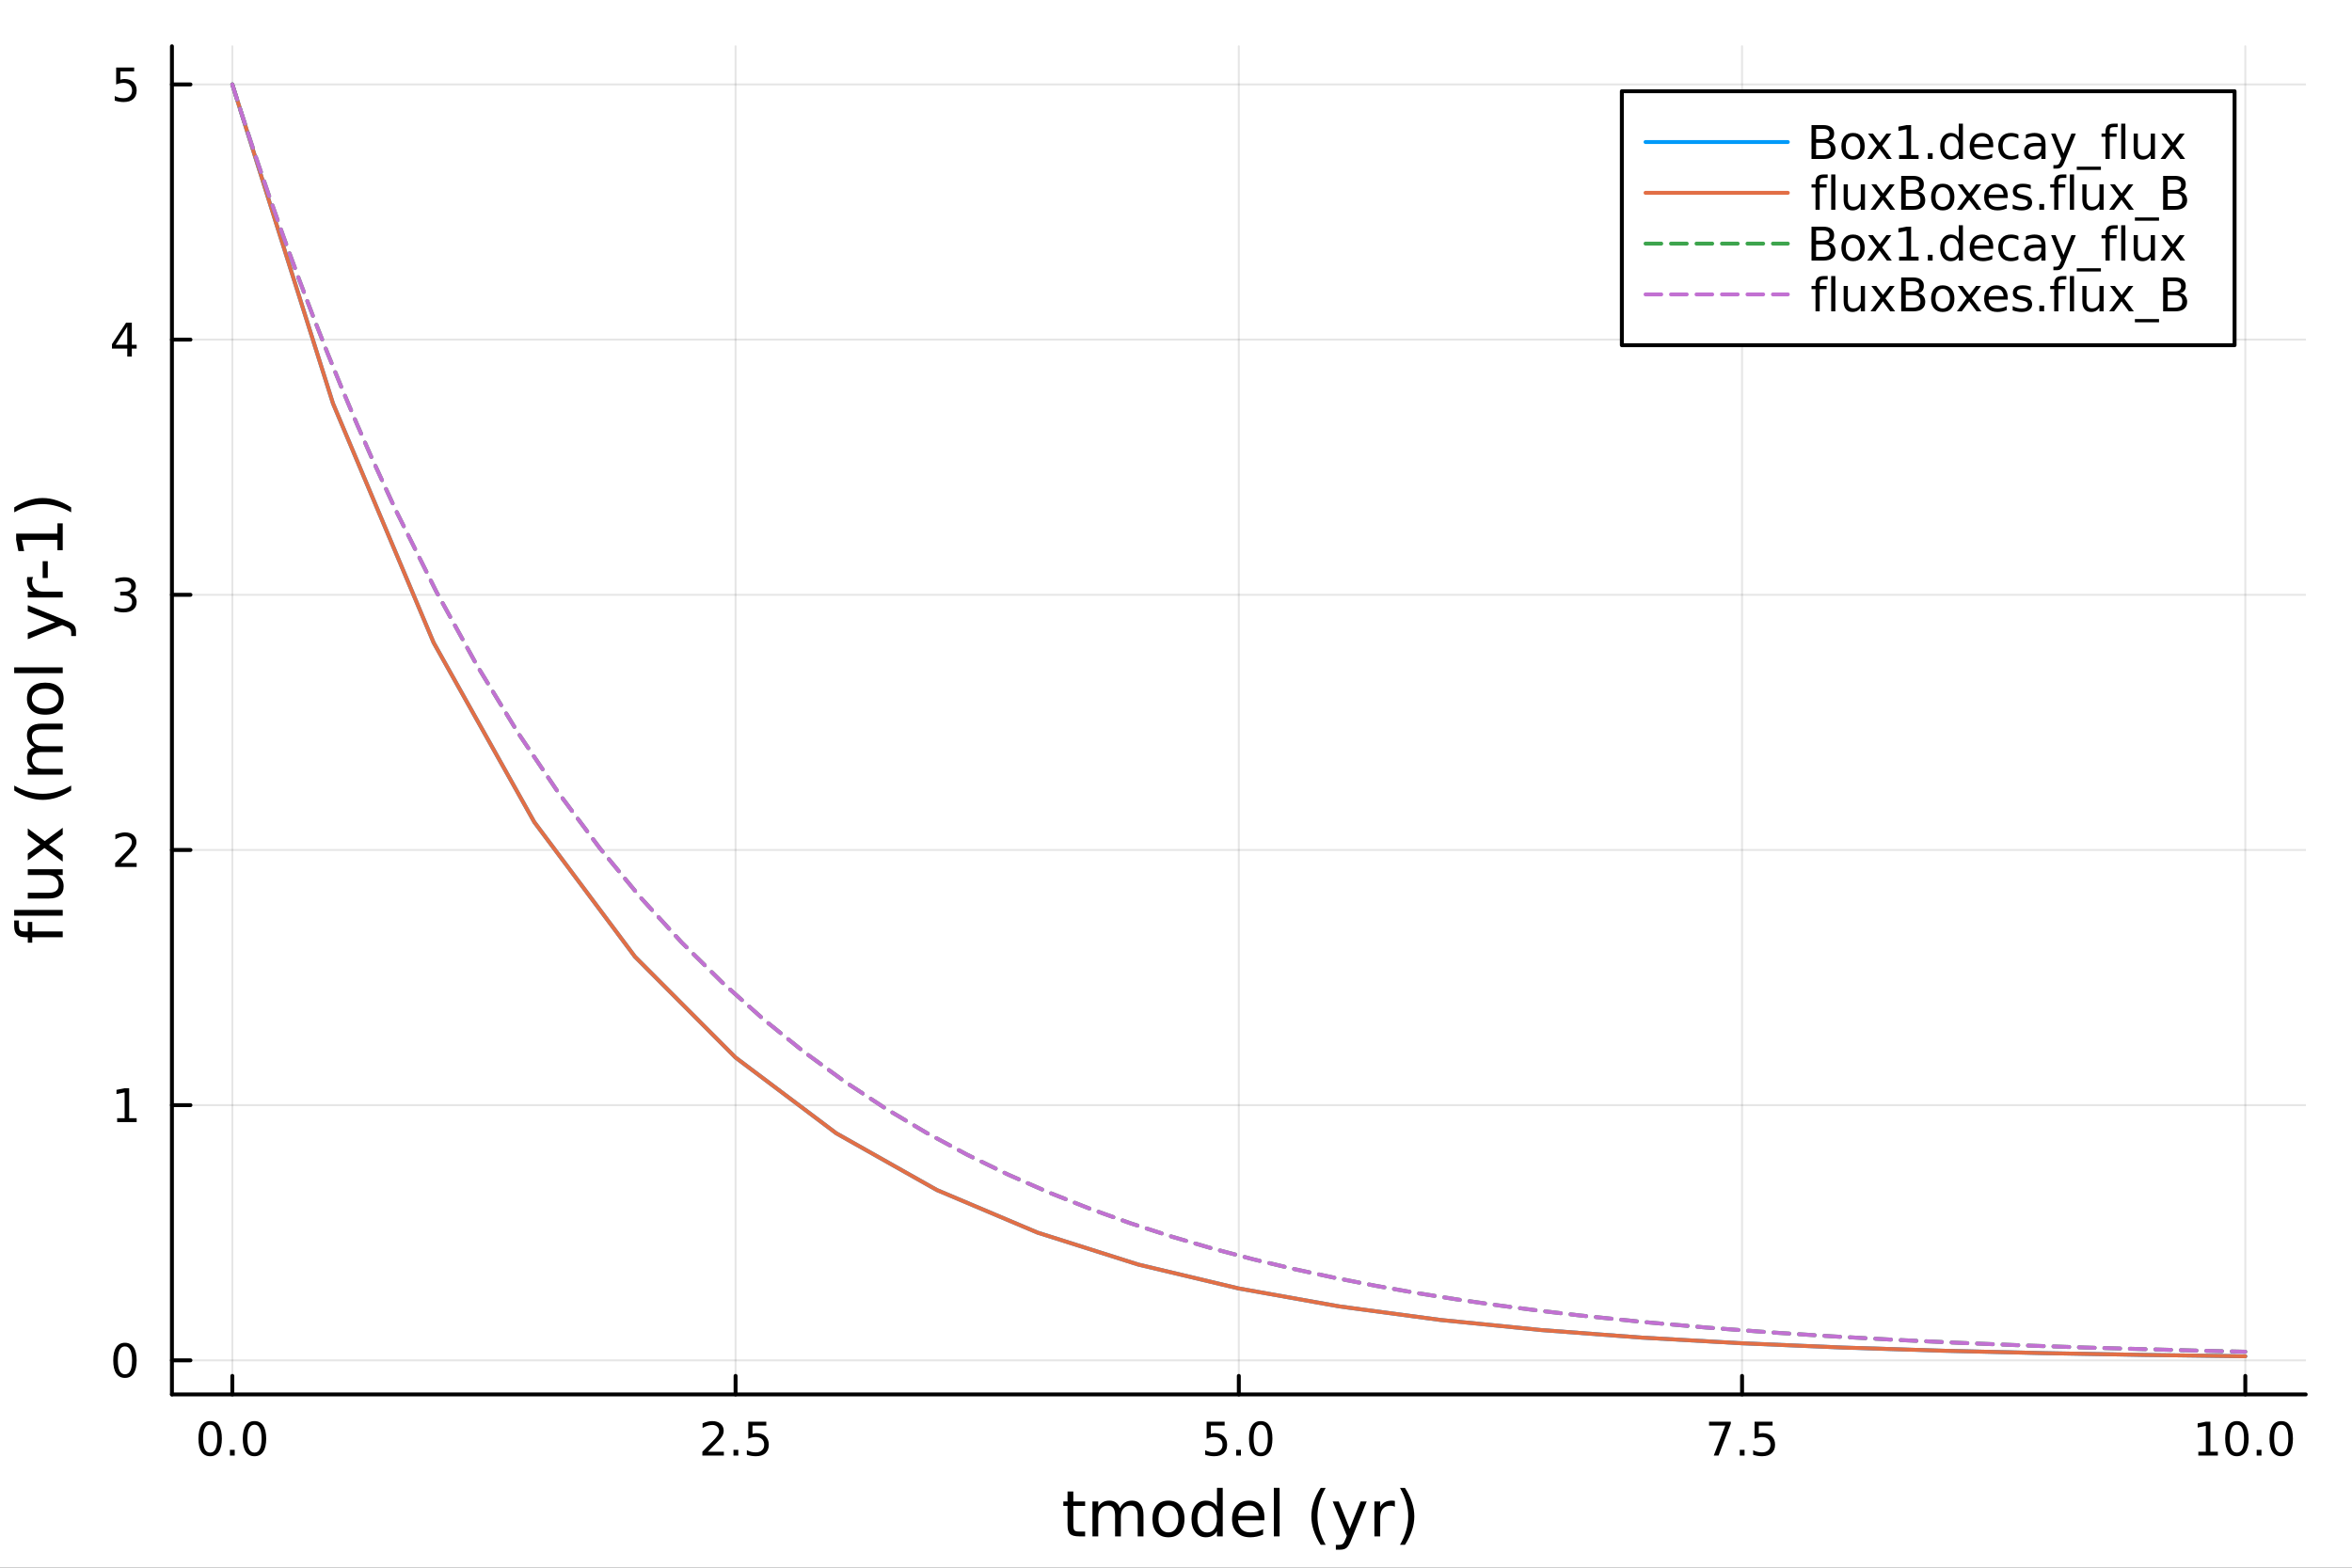 <?xml version="1.0" encoding="utf-8"?>
<svg xmlns="http://www.w3.org/2000/svg" xmlns:xlink="http://www.w3.org/1999/xlink" width="600" height="400" viewBox="0 0 2400 1600">
<rect x="0" y="0" width="2400" height="1600" fill="#333333" stroke="none"/>
<defs>
  <clipPath id="clip590">
    <rect x="0" y="0" width="2400" height="1600"/>
  </clipPath>
</defs>
<path clip-path="url(#clip590)" d="
M0 1600 L2400 1600 L2400 0 L0 0  Z
  " fill="#ffffff" fill-rule="evenodd" fill-opacity="1"/>
<defs>
  <clipPath id="clip591">
    <rect x="480" y="0" width="1681" height="1600"/>
  </clipPath>
</defs>
<path clip-path="url(#clip590)" d="
M175.445 1423.18 L2352.76 1423.18 L2352.76 47.244 L175.445 47.244  Z
  " fill="#ffffff" fill-rule="evenodd" fill-opacity="1"/>
<defs>
  <clipPath id="clip592">
    <rect x="175" y="47" width="2178" height="1377"/>
  </clipPath>
</defs>
<polyline clip-path="url(#clip592)" style="stroke:#000000; stroke-linecap:round; stroke-linejoin:round; stroke-width:2; stroke-opacity:0.1; fill:none" points="
  237.067,1423.18 237.067,47.244 
  "/>
<polyline clip-path="url(#clip592)" style="stroke:#000000; stroke-linecap:round; stroke-linejoin:round; stroke-width:2; stroke-opacity:0.1; fill:none" points="
  750.584,1423.18 750.584,47.244 
  "/>
<polyline clip-path="url(#clip592)" style="stroke:#000000; stroke-linecap:round; stroke-linejoin:round; stroke-width:2; stroke-opacity:0.1; fill:none" points="
  1264.1,1423.18 1264.1,47.244 
  "/>
<polyline clip-path="url(#clip592)" style="stroke:#000000; stroke-linecap:round; stroke-linejoin:round; stroke-width:2; stroke-opacity:0.1; fill:none" points="
  1777.62,1423.18 1777.62,47.244 
  "/>
<polyline clip-path="url(#clip592)" style="stroke:#000000; stroke-linecap:round; stroke-linejoin:round; stroke-width:2; stroke-opacity:0.1; fill:none" points="
  2291.13,1423.18 2291.13,47.244 
  "/>
<polyline clip-path="url(#clip590)" style="stroke:#000000; stroke-linecap:round; stroke-linejoin:round; stroke-width:4; stroke-opacity:1; fill:none" points="
  175.445,1423.18 2352.76,1423.18 
  "/>
<polyline clip-path="url(#clip590)" style="stroke:#000000; stroke-linecap:round; stroke-linejoin:round; stroke-width:4; stroke-opacity:1; fill:none" points="
  237.067,1423.18 237.067,1404.28 
  "/>
<polyline clip-path="url(#clip590)" style="stroke:#000000; stroke-linecap:round; stroke-linejoin:round; stroke-width:4; stroke-opacity:1; fill:none" points="
  750.584,1423.18 750.584,1404.28 
  "/>
<polyline clip-path="url(#clip590)" style="stroke:#000000; stroke-linecap:round; stroke-linejoin:round; stroke-width:4; stroke-opacity:1; fill:none" points="
  1264.1,1423.18 1264.1,1404.28 
  "/>
<polyline clip-path="url(#clip590)" style="stroke:#000000; stroke-linecap:round; stroke-linejoin:round; stroke-width:4; stroke-opacity:1; fill:none" points="
  1777.62,1423.18 1777.62,1404.28 
  "/>
<polyline clip-path="url(#clip590)" style="stroke:#000000; stroke-linecap:round; stroke-linejoin:round; stroke-width:4; stroke-opacity:1; fill:none" points="
  2291.13,1423.18 2291.13,1404.28 
  "/>
<path clip-path="url(#clip590)" d="M214.452 1454.1 Q210.84 1454.1 209.012 1457.66 Q207.206 1461.2 207.206 1468.33 Q207.206 1475.44 209.012 1479.01 Q210.84 1482.55 214.452 1482.55 Q218.086 1482.55 219.891 1479.01 Q221.72 1475.44 221.72 1468.33 Q221.72 1461.2 219.891 1457.66 Q218.086 1454.1 214.452 1454.1 M214.452 1450.39 Q220.262 1450.39 223.317 1455 Q226.396 1459.58 226.396 1468.33 Q226.396 1477.06 223.317 1481.67 Q220.262 1486.25 214.452 1486.25 Q208.641 1486.25 205.563 1481.67 Q202.507 1477.06 202.507 1468.33 Q202.507 1459.58 205.563 1455 Q208.641 1450.39 214.452 1450.39 Z" fill="#000000" fill-rule="evenodd" fill-opacity="1" /><path clip-path="url(#clip590)" d="M234.614 1479.7 L239.498 1479.7 L239.498 1485.58 L234.614 1485.58 L234.614 1479.7 Z" fill="#000000" fill-rule="evenodd" fill-opacity="1" /><path clip-path="url(#clip590)" d="M259.683 1454.1 Q256.072 1454.1 254.243 1457.66 Q252.437 1461.2 252.437 1468.33 Q252.437 1475.44 254.243 1479.01 Q256.072 1482.55 259.683 1482.55 Q263.317 1482.55 265.123 1479.01 Q266.951 1475.44 266.951 1468.33 Q266.951 1461.2 265.123 1457.66 Q263.317 1454.1 259.683 1454.1 M259.683 1450.39 Q265.493 1450.39 268.549 1455 Q271.627 1459.58 271.627 1468.33 Q271.627 1477.06 268.549 1481.67 Q265.493 1486.25 259.683 1486.25 Q253.873 1486.25 250.794 1481.67 Q247.738 1477.06 247.738 1468.33 Q247.738 1459.58 250.794 1455 Q253.873 1450.39 259.683 1450.39 Z" fill="#000000" fill-rule="evenodd" fill-opacity="1" /><path clip-path="url(#clip590)" d="M722.32 1481.64 L738.64 1481.64 L738.64 1485.58 L716.695 1485.58 L716.695 1481.64 Q719.357 1478.89 723.941 1474.26 Q728.547 1469.61 729.728 1468.27 Q731.973 1465.74 732.852 1464.01 Q733.755 1462.25 733.755 1460.56 Q733.755 1457.8 731.811 1456.07 Q729.89 1454.33 726.788 1454.33 Q724.589 1454.33 722.135 1455.09 Q719.704 1455.86 716.927 1457.41 L716.927 1452.69 Q719.751 1451.55 722.204 1450.97 Q724.658 1450.39 726.695 1450.39 Q732.065 1450.39 735.26 1453.08 Q738.454 1455.77 738.454 1460.26 Q738.454 1462.39 737.644 1464.31 Q736.857 1466.2 734.751 1468.8 Q734.172 1469.47 731.07 1472.69 Q727.968 1475.88 722.32 1481.64 Z" fill="#000000" fill-rule="evenodd" fill-opacity="1" /><path clip-path="url(#clip590)" d="M748.454 1479.7 L753.338 1479.7 L753.338 1485.58 L748.454 1485.58 L748.454 1479.7 Z" fill="#000000" fill-rule="evenodd" fill-opacity="1" /><path clip-path="url(#clip590)" d="M763.57 1451.02 L781.926 1451.02 L781.926 1454.96 L767.852 1454.96 L767.852 1463.43 Q768.871 1463.08 769.889 1462.92 Q770.908 1462.73 771.926 1462.73 Q777.713 1462.73 781.093 1465.9 Q784.473 1469.08 784.473 1474.49 Q784.473 1480.07 781 1483.17 Q777.528 1486.25 771.209 1486.25 Q769.033 1486.25 766.764 1485.88 Q764.519 1485.51 762.112 1484.77 L762.112 1480.07 Q764.195 1481.2 766.417 1481.76 Q768.639 1482.32 771.116 1482.32 Q775.121 1482.32 777.459 1480.21 Q779.797 1478.1 779.797 1474.49 Q779.797 1470.88 777.459 1468.77 Q775.121 1466.67 771.116 1466.67 Q769.241 1466.67 767.366 1467.08 Q765.514 1467.5 763.57 1468.38 L763.57 1451.02 Z" fill="#000000" fill-rule="evenodd" fill-opacity="1" /><path clip-path="url(#clip590)" d="M1231.27 1451.02 L1249.62 1451.02 L1249.62 1454.96 L1235.55 1454.96 L1235.55 1463.43 Q1236.57 1463.08 1237.58 1462.92 Q1238.6 1462.73 1239.62 1462.73 Q1245.41 1462.73 1248.79 1465.9 Q1252.17 1469.08 1252.17 1474.49 Q1252.17 1480.07 1248.7 1483.17 Q1245.22 1486.25 1238.9 1486.25 Q1236.73 1486.25 1234.46 1485.88 Q1232.21 1485.51 1229.81 1484.77 L1229.81 1480.07 Q1231.89 1481.2 1234.11 1481.76 Q1236.33 1482.32 1238.81 1482.32 Q1242.82 1482.32 1245.15 1480.21 Q1247.49 1478.1 1247.49 1474.49 Q1247.49 1470.88 1245.15 1468.77 Q1242.82 1466.67 1238.81 1466.67 Q1236.94 1466.67 1235.06 1467.08 Q1233.21 1467.5 1231.27 1468.38 L1231.27 1451.02 Z" fill="#000000" fill-rule="evenodd" fill-opacity="1" /><path clip-path="url(#clip590)" d="M1261.38 1479.7 L1266.26 1479.7 L1266.26 1485.58 L1261.38 1485.58 L1261.38 1479.7 Z" fill="#000000" fill-rule="evenodd" fill-opacity="1" /><path clip-path="url(#clip590)" d="M1286.45 1454.1 Q1282.84 1454.1 1281.01 1457.66 Q1279.2 1461.2 1279.2 1468.33 Q1279.2 1475.44 1281.01 1479.01 Q1282.84 1482.55 1286.45 1482.55 Q1290.08 1482.55 1291.89 1479.01 Q1293.72 1475.44 1293.72 1468.33 Q1293.72 1461.2 1291.89 1457.66 Q1290.08 1454.1 1286.45 1454.1 M1286.45 1450.39 Q1292.26 1450.39 1295.32 1455 Q1298.39 1459.58 1298.39 1468.33 Q1298.39 1477.06 1295.32 1481.67 Q1292.26 1486.25 1286.45 1486.25 Q1280.64 1486.25 1277.56 1481.67 Q1274.51 1477.06 1274.51 1468.33 Q1274.51 1459.58 1277.56 1455 Q1280.64 1450.39 1286.45 1450.39 Z" fill="#000000" fill-rule="evenodd" fill-opacity="1" /><path clip-path="url(#clip590)" d="M1743.94 1451.02 L1766.16 1451.02 L1766.16 1453.01 L1753.61 1485.58 L1748.73 1485.58 L1760.53 1454.96 L1743.94 1454.96 L1743.94 1451.02 Z" fill="#000000" fill-rule="evenodd" fill-opacity="1" /><path clip-path="url(#clip590)" d="M1775.28 1479.7 L1780.16 1479.7 L1780.16 1485.58 L1775.28 1485.58 L1775.28 1479.7 Z" fill="#000000" fill-rule="evenodd" fill-opacity="1" /><path clip-path="url(#clip590)" d="M1790.39 1451.02 L1808.75 1451.02 L1808.75 1454.96 L1794.68 1454.96 L1794.68 1463.43 Q1795.7 1463.08 1796.71 1462.92 Q1797.73 1462.73 1798.75 1462.73 Q1804.54 1462.73 1807.92 1465.9 Q1811.3 1469.08 1811.3 1474.49 Q1811.3 1480.07 1807.83 1483.17 Q1804.35 1486.25 1798.03 1486.25 Q1795.86 1486.25 1793.59 1485.88 Q1791.34 1485.51 1788.94 1484.77 L1788.94 1480.07 Q1791.02 1481.2 1793.24 1481.76 Q1795.46 1482.32 1797.94 1482.32 Q1801.95 1482.32 1804.28 1480.21 Q1806.62 1478.1 1806.62 1474.49 Q1806.62 1470.88 1804.28 1468.77 Q1801.95 1466.67 1797.94 1466.67 Q1796.07 1466.67 1794.19 1467.08 Q1792.34 1467.5 1790.39 1468.38 L1790.39 1451.02 Z" fill="#000000" fill-rule="evenodd" fill-opacity="1" /><path clip-path="url(#clip590)" d="M2243.21 1481.64 L2250.84 1481.64 L2250.84 1455.28 L2242.53 1456.95 L2242.53 1452.69 L2250.8 1451.02 L2255.47 1451.02 L2255.47 1481.64 L2263.11 1481.64 L2263.11 1485.58 L2243.21 1485.58 L2243.21 1481.64 Z" fill="#000000" fill-rule="evenodd" fill-opacity="1" /><path clip-path="url(#clip590)" d="M2282.56 1454.1 Q2278.95 1454.1 2277.12 1457.66 Q2275.31 1461.2 2275.31 1468.33 Q2275.31 1475.44 2277.12 1479.01 Q2278.95 1482.55 2282.56 1482.55 Q2286.19 1482.55 2288 1479.01 Q2289.83 1475.44 2289.83 1468.33 Q2289.83 1461.2 2288 1457.66 Q2286.19 1454.1 2282.56 1454.1 M2282.56 1450.39 Q2288.37 1450.39 2291.42 1455 Q2294.5 1459.58 2294.5 1468.33 Q2294.5 1477.06 2291.42 1481.67 Q2288.37 1486.25 2282.56 1486.25 Q2276.75 1486.25 2273.67 1481.67 Q2270.61 1477.06 2270.61 1468.33 Q2270.61 1459.58 2273.67 1455 Q2276.75 1450.39 2282.56 1450.39 Z" fill="#000000" fill-rule="evenodd" fill-opacity="1" /><path clip-path="url(#clip590)" d="M2302.72 1479.7 L2307.6 1479.7 L2307.6 1485.58 L2302.72 1485.58 L2302.72 1479.7 Z" fill="#000000" fill-rule="evenodd" fill-opacity="1" /><path clip-path="url(#clip590)" d="M2327.79 1454.1 Q2324.18 1454.1 2322.35 1457.66 Q2320.54 1461.2 2320.54 1468.33 Q2320.54 1475.44 2322.35 1479.01 Q2324.18 1482.55 2327.79 1482.55 Q2331.42 1482.55 2333.23 1479.01 Q2335.06 1475.44 2335.06 1468.33 Q2335.06 1461.2 2333.23 1457.66 Q2331.42 1454.1 2327.79 1454.1 M2327.79 1450.39 Q2333.6 1450.39 2336.65 1455 Q2339.73 1459.58 2339.73 1468.33 Q2339.73 1477.06 2336.65 1481.67 Q2333.6 1486.25 2327.79 1486.25 Q2321.98 1486.25 2318.9 1481.67 Q2315.84 1477.06 2315.84 1468.33 Q2315.84 1459.58 2318.9 1455 Q2321.98 1450.39 2327.79 1450.39 Z" fill="#000000" fill-rule="evenodd" fill-opacity="1" /><path clip-path="url(#clip590)" d="M1095.22 1522.27 L1095.22 1532.4 L1107.28 1532.4 L1107.28 1536.95 L1095.22 1536.95 L1095.22 1556.3 Q1095.22 1560.66 1096.4 1561.9 Q1097.61 1563.14 1101.27 1563.14 L1107.28 1563.14 L1107.28 1568.04 L1101.27 1568.04 Q1094.49 1568.04 1091.91 1565.53 Q1089.33 1562.98 1089.33 1556.3 L1089.33 1536.95 L1085.03 1536.95 L1085.03 1532.4 L1089.33 1532.4 L1089.33 1522.27 L1095.22 1522.27 Z" fill="#000000" fill-rule="evenodd" fill-opacity="1" /><path clip-path="url(#clip590)" d="M1142.74 1539.24 Q1144.93 1535.29 1147.99 1533.41 Q1151.05 1531.54 1155.18 1531.54 Q1160.75 1531.54 1163.78 1535.45 Q1166.8 1539.33 1166.8 1546.53 L1166.8 1568.04 L1160.91 1568.04 L1160.91 1546.72 Q1160.91 1541.59 1159.1 1539.11 Q1157.28 1536.63 1153.56 1536.63 Q1149.01 1536.63 1146.37 1539.65 Q1143.73 1542.68 1143.73 1547.9 L1143.73 1568.04 L1137.84 1568.04 L1137.84 1546.72 Q1137.84 1541.56 1136.02 1539.11 Q1134.21 1536.63 1130.42 1536.63 Q1125.93 1536.63 1123.29 1539.68 Q1120.65 1542.71 1120.65 1547.9 L1120.65 1568.04 L1114.76 1568.04 L1114.76 1532.4 L1120.65 1532.4 L1120.65 1537.93 Q1122.65 1534.66 1125.46 1533.1 Q1128.26 1531.54 1132.11 1531.54 Q1135.99 1531.54 1138.7 1533.51 Q1141.43 1535.48 1142.74 1539.24 Z" fill="#000000" fill-rule="evenodd" fill-opacity="1" /><path clip-path="url(#clip590)" d="M1192.3 1536.5 Q1187.58 1536.5 1184.85 1540.19 Q1182.11 1543.85 1182.11 1550.25 Q1182.11 1556.65 1184.82 1560.34 Q1187.55 1564 1192.3 1564 Q1196.97 1564 1199.71 1560.31 Q1202.45 1556.62 1202.45 1550.25 Q1202.45 1543.92 1199.71 1540.23 Q1196.97 1536.5 1192.3 1536.5 M1192.3 1531.54 Q1199.93 1531.54 1204.29 1536.5 Q1208.66 1541.47 1208.66 1550.25 Q1208.66 1559 1204.29 1564 Q1199.93 1568.97 1192.3 1568.97 Q1184.62 1568.97 1180.26 1564 Q1175.94 1559 1175.94 1550.25 Q1175.94 1541.47 1180.26 1536.5 Q1184.62 1531.54 1192.3 1531.54 Z" fill="#000000" fill-rule="evenodd" fill-opacity="1" /><path clip-path="url(#clip590)" d="M1241.82 1537.81 L1241.82 1518.52 L1247.68 1518.52 L1247.68 1568.04 L1241.82 1568.04 L1241.82 1562.7 Q1239.97 1565.88 1237.14 1567.44 Q1234.34 1568.97 1230.39 1568.97 Q1223.93 1568.97 1219.86 1563.81 Q1215.82 1558.65 1215.82 1550.25 Q1215.82 1541.85 1219.86 1536.69 Q1223.93 1531.54 1230.39 1531.54 Q1234.34 1531.54 1237.14 1533.1 Q1239.97 1534.62 1241.82 1537.81 M1221.86 1550.25 Q1221.86 1556.71 1224.51 1560.4 Q1227.18 1564.07 1231.83 1564.07 Q1236.47 1564.07 1239.15 1560.4 Q1241.82 1556.71 1241.82 1550.25 Q1241.82 1543.79 1239.15 1540.13 Q1236.47 1536.44 1231.83 1536.44 Q1227.18 1536.44 1224.51 1540.13 Q1221.86 1543.79 1221.86 1550.25 Z" fill="#000000" fill-rule="evenodd" fill-opacity="1" /><path clip-path="url(#clip590)" d="M1290.23 1548.76 L1290.23 1551.62 L1263.3 1551.62 Q1263.69 1557.67 1266.93 1560.85 Q1270.21 1564 1276.04 1564 Q1279.41 1564 1282.56 1563.17 Q1285.74 1562.35 1288.86 1560.69 L1288.86 1566.23 Q1285.71 1567.57 1282.4 1568.27 Q1279.09 1568.97 1275.69 1568.97 Q1267.16 1568.97 1262.16 1564 Q1257.19 1559.04 1257.19 1550.57 Q1257.19 1541.82 1261.9 1536.69 Q1266.65 1531.54 1274.67 1531.54 Q1281.86 1531.54 1286.03 1536.18 Q1290.23 1540.8 1290.23 1548.76 M1284.38 1547.04 Q1284.31 1542.23 1281.67 1539.37 Q1279.06 1536.5 1274.73 1536.5 Q1269.83 1536.5 1266.87 1539.27 Q1263.94 1542.04 1263.5 1547.07 L1284.38 1547.04 Z" fill="#000000" fill-rule="evenodd" fill-opacity="1" /><path clip-path="url(#clip590)" d="M1299.84 1518.52 L1305.7 1518.52 L1305.7 1568.04 L1299.84 1568.04 L1299.84 1518.52 Z" fill="#000000" fill-rule="evenodd" fill-opacity="1" /><path clip-path="url(#clip590)" d="M1352.74 1518.58 Q1348.48 1525.9 1346.41 1533.06 Q1344.34 1540.23 1344.34 1547.58 Q1344.34 1554.93 1346.41 1562.16 Q1348.51 1569.35 1352.74 1576.64 L1347.65 1576.64 Q1342.88 1569.16 1340.49 1561.93 Q1338.13 1554.71 1338.13 1547.58 Q1338.13 1540.48 1340.49 1533.29 Q1342.84 1526.09 1347.65 1518.58 L1352.74 1518.58 Z" fill="#000000" fill-rule="evenodd" fill-opacity="1" /><path clip-path="url(#clip590)" d="M1378.94 1571.35 Q1376.46 1577.72 1374.1 1579.66 Q1371.74 1581.6 1367.8 1581.6 L1363.12 1581.6 L1363.12 1576.7 L1366.56 1576.7 Q1368.98 1576.7 1370.31 1575.56 Q1371.65 1574.41 1373.27 1570.14 L1374.32 1567.47 L1359.9 1532.4 L1366.11 1532.4 L1377.25 1560.28 L1388.39 1532.4 L1394.6 1532.4 L1378.94 1571.35 Z" fill="#000000" fill-rule="evenodd" fill-opacity="1" /><path clip-path="url(#clip590)" d="M1423.34 1537.87 Q1422.35 1537.3 1421.17 1537.04 Q1420.03 1536.76 1418.63 1536.76 Q1413.66 1536.76 1410.99 1540 Q1408.35 1543.22 1408.35 1549.27 L1408.35 1568.04 L1402.46 1568.04 L1402.46 1532.4 L1408.35 1532.4 L1408.35 1537.93 Q1410.19 1534.69 1413.15 1533.13 Q1416.11 1531.54 1420.35 1531.54 Q1420.95 1531.54 1421.68 1531.63 Q1422.42 1531.7 1423.31 1531.85 L1423.34 1537.87 Z" fill="#000000" fill-rule="evenodd" fill-opacity="1" /><path clip-path="url(#clip590)" d="M1428.56 1518.58 L1433.65 1518.58 Q1438.43 1526.09 1440.78 1533.29 Q1443.17 1540.48 1443.17 1547.58 Q1443.17 1554.71 1440.78 1561.93 Q1438.43 1569.16 1433.65 1576.64 L1428.56 1576.64 Q1432.79 1569.35 1434.86 1562.16 Q1436.96 1554.93 1436.96 1547.58 Q1436.96 1540.23 1434.86 1533.06 Q1432.79 1525.9 1428.56 1518.58 Z" fill="#000000" fill-rule="evenodd" fill-opacity="1" /><polyline clip-path="url(#clip592)" style="stroke:#000000; stroke-linecap:round; stroke-linejoin:round; stroke-width:2; stroke-opacity:0.1; fill:none" points="
  175.445,1388.37 2352.76,1388.37 
  "/>
<polyline clip-path="url(#clip592)" style="stroke:#000000; stroke-linecap:round; stroke-linejoin:round; stroke-width:2; stroke-opacity:0.1; fill:none" points="
  175.445,1127.93 2352.76,1127.93 
  "/>
<polyline clip-path="url(#clip592)" style="stroke:#000000; stroke-linecap:round; stroke-linejoin:round; stroke-width:2; stroke-opacity:0.1; fill:none" points="
  175.445,867.495 2352.76,867.495 
  "/>
<polyline clip-path="url(#clip592)" style="stroke:#000000; stroke-linecap:round; stroke-linejoin:round; stroke-width:2; stroke-opacity:0.1; fill:none" points="
  175.445,607.059 2352.76,607.059 
  "/>
<polyline clip-path="url(#clip592)" style="stroke:#000000; stroke-linecap:round; stroke-linejoin:round; stroke-width:2; stroke-opacity:0.1; fill:none" points="
  175.445,346.622 2352.76,346.622 
  "/>
<polyline clip-path="url(#clip592)" style="stroke:#000000; stroke-linecap:round; stroke-linejoin:round; stroke-width:2; stroke-opacity:0.1; fill:none" points="
  175.445,86.186 2352.76,86.186 
  "/>
<polyline clip-path="url(#clip590)" style="stroke:#000000; stroke-linecap:round; stroke-linejoin:round; stroke-width:4; stroke-opacity:1; fill:none" points="
  175.445,1423.18 175.445,47.244 
  "/>
<polyline clip-path="url(#clip590)" style="stroke:#000000; stroke-linecap:round; stroke-linejoin:round; stroke-width:4; stroke-opacity:1; fill:none" points="
  175.445,1388.37 194.343,1388.37 
  "/>
<polyline clip-path="url(#clip590)" style="stroke:#000000; stroke-linecap:round; stroke-linejoin:round; stroke-width:4; stroke-opacity:1; fill:none" points="
  175.445,1127.93 194.343,1127.93 
  "/>
<polyline clip-path="url(#clip590)" style="stroke:#000000; stroke-linecap:round; stroke-linejoin:round; stroke-width:4; stroke-opacity:1; fill:none" points="
  175.445,867.495 194.343,867.495 
  "/>
<polyline clip-path="url(#clip590)" style="stroke:#000000; stroke-linecap:round; stroke-linejoin:round; stroke-width:4; stroke-opacity:1; fill:none" points="
  175.445,607.059 194.343,607.059 
  "/>
<polyline clip-path="url(#clip590)" style="stroke:#000000; stroke-linecap:round; stroke-linejoin:round; stroke-width:4; stroke-opacity:1; fill:none" points="
  175.445,346.622 194.343,346.622 
  "/>
<polyline clip-path="url(#clip590)" style="stroke:#000000; stroke-linecap:round; stroke-linejoin:round; stroke-width:4; stroke-opacity:1; fill:none" points="
  175.445,86.186 194.343,86.186 
  "/>
<path clip-path="url(#clip590)" d="M127.501 1374.17 Q123.89 1374.17 122.061 1377.73 Q120.255 1381.27 120.255 1388.4 Q120.255 1395.51 122.061 1399.07 Q123.89 1402.62 127.501 1402.62 Q131.135 1402.62 132.941 1399.07 Q134.769 1395.51 134.769 1388.4 Q134.769 1381.27 132.941 1377.73 Q131.135 1374.17 127.501 1374.17 M127.501 1370.46 Q133.311 1370.46 136.367 1375.07 Q139.445 1379.65 139.445 1388.4 Q139.445 1397.13 136.367 1401.74 Q133.311 1406.32 127.501 1406.32 Q121.691 1406.32 118.612 1401.74 Q115.556 1397.13 115.556 1388.4 Q115.556 1379.65 118.612 1375.07 Q121.691 1370.46 127.501 1370.46 Z" fill="#000000" fill-rule="evenodd" fill-opacity="1" /><path clip-path="url(#clip590)" d="M119.538 1141.28 L127.177 1141.28 L127.177 1114.91 L118.867 1116.58 L118.867 1112.32 L127.13 1110.65 L131.806 1110.65 L131.806 1141.28 L139.445 1141.28 L139.445 1145.21 L119.538 1145.21 L119.538 1141.28 Z" fill="#000000" fill-rule="evenodd" fill-opacity="1" /><path clip-path="url(#clip590)" d="M123.126 880.84 L139.445 880.84 L139.445 884.775 L117.501 884.775 L117.501 880.84 Q120.163 878.085 124.746 873.456 Q129.353 868.803 130.533 867.46 Q132.779 864.937 133.658 863.201 Q134.561 861.442 134.561 859.752 Q134.561 856.997 132.617 855.261 Q130.695 853.525 127.593 853.525 Q125.394 853.525 122.941 854.289 Q120.51 855.053 117.732 856.604 L117.732 851.882 Q120.556 850.747 123.01 850.169 Q125.464 849.59 127.501 849.59 Q132.871 849.59 136.066 852.275 Q139.26 854.96 139.26 859.451 Q139.26 861.581 138.45 863.502 Q137.663 865.4 135.556 867.993 Q134.978 868.664 131.876 871.881 Q128.774 875.076 123.126 880.84 Z" fill="#000000" fill-rule="evenodd" fill-opacity="1" /><path clip-path="url(#clip590)" d="M132.316 605.704 Q135.672 606.422 137.547 608.69 Q139.445 610.959 139.445 614.292 Q139.445 619.408 135.927 622.209 Q132.408 625.01 125.927 625.01 Q123.751 625.01 121.436 624.57 Q119.144 624.153 116.691 623.297 L116.691 618.783 Q118.635 619.917 120.95 620.496 Q123.265 621.075 125.788 621.075 Q130.186 621.075 132.478 619.339 Q134.792 617.602 134.792 614.292 Q134.792 611.237 132.64 609.524 Q130.51 607.788 126.691 607.788 L122.663 607.788 L122.663 603.945 L126.876 603.945 Q130.325 603.945 132.154 602.579 Q133.982 601.19 133.982 598.598 Q133.982 595.936 132.084 594.524 Q130.209 593.089 126.691 593.089 Q124.769 593.089 122.57 593.505 Q120.371 593.922 117.732 594.802 L117.732 590.635 Q120.394 589.894 122.709 589.524 Q125.047 589.154 127.107 589.154 Q132.431 589.154 135.533 591.584 Q138.635 593.991 138.635 598.112 Q138.635 600.982 136.992 602.973 Q135.348 604.94 132.316 605.704 Z" fill="#000000" fill-rule="evenodd" fill-opacity="1" /><path clip-path="url(#clip590)" d="M129.862 333.416 L118.056 351.865 L129.862 351.865 L129.862 333.416 M128.635 329.342 L134.515 329.342 L134.515 351.865 L139.445 351.865 L139.445 355.754 L134.515 355.754 L134.515 363.902 L129.862 363.902 L129.862 355.754 L114.26 355.754 L114.26 351.24 L128.635 329.342 Z" fill="#000000" fill-rule="evenodd" fill-opacity="1" /><path clip-path="url(#clip590)" d="M118.543 68.906 L136.899 68.906 L136.899 72.841 L122.825 72.841 L122.825 81.313 Q123.843 80.966 124.862 80.804 Q125.88 80.619 126.899 80.619 Q132.686 80.619 136.066 83.79 Q139.445 86.961 139.445 92.378 Q139.445 97.956 135.973 101.058 Q132.501 104.137 126.181 104.137 Q124.005 104.137 121.737 103.767 Q119.492 103.396 117.084 102.655 L117.084 97.956 Q119.168 99.091 121.39 99.646 Q123.612 100.202 126.089 100.202 Q130.093 100.202 132.431 98.095 Q134.769 95.989 134.769 92.378 Q134.769 88.767 132.431 86.66 Q130.093 84.554 126.089 84.554 Q124.214 84.554 122.339 84.97 Q120.487 85.387 118.543 86.267 L118.543 68.906 Z" fill="#000000" fill-rule="evenodd" fill-opacity="1" /><path clip-path="url(#clip590)" d="M14.479 939.44 L19.349 939.44 L19.349 945.042 Q19.349 948.193 20.622 949.434 Q21.895 950.643 25.205 950.643 L28.356 950.643 L28.356 940.999 L32.908 940.999 L32.908 950.643 L64.004 950.643 L64.004 956.532 L32.908 956.532 L32.908 962.133 L28.356 962.133 L28.356 956.532 L25.874 956.532 Q19.922 956.532 17.216 953.763 Q14.479 950.994 14.479 944.978 L14.479 939.44 Z" fill="#000000" fill-rule="evenodd" fill-opacity="1" /><path clip-path="url(#clip590)" d="M14.479 934.538 L14.479 928.682 L64.004 928.682 L64.004 934.538 L14.479 934.538 Z" fill="#000000" fill-rule="evenodd" fill-opacity="1" /><path clip-path="url(#clip590)" d="M49.936 917.032 L28.356 917.032 L28.356 911.176 L49.713 911.176 Q54.774 911.176 57.32 909.203 Q59.835 907.229 59.835 903.283 Q59.835 898.54 56.811 895.803 Q53.787 893.034 48.567 893.034 L28.356 893.034 L28.356 887.177 L64.004 887.177 L64.004 893.034 L58.53 893.034 Q61.776 895.166 63.368 897.999 Q64.927 900.8 64.927 904.524 Q64.927 910.667 61.108 913.85 Q57.288 917.032 49.936 917.032 M27.497 902.296 L27.497 902.296 Z" fill="#000000" fill-rule="evenodd" fill-opacity="1" /><path clip-path="url(#clip590)" d="M28.356 845.482 L45.703 858.372 L64.004 844.814 L64.004 851.72 L50 862.096 L64.004 872.473 L64.004 879.379 L45.353 865.534 L28.356 878.202 L28.356 871.295 L41.056 861.842 L28.356 852.389 L28.356 845.482 Z" fill="#000000" fill-rule="evenodd" fill-opacity="1" /><path clip-path="url(#clip590)" d="M14.543 801.75 Q21.863 806.015 29.025 808.083 Q36.186 810.152 43.538 810.152 Q50.891 810.152 58.116 808.083 Q65.309 805.983 72.598 801.75 L72.598 806.842 Q65.118 811.616 57.893 814.004 Q50.668 816.359 43.538 816.359 Q36.441 816.359 29.247 814.004 Q22.054 811.648 14.543 806.842 L14.543 801.75 Z" fill="#000000" fill-rule="evenodd" fill-opacity="1" /><path clip-path="url(#clip590)" d="M35.199 762.632 Q31.253 760.436 29.375 757.381 Q27.497 754.325 27.497 750.187 Q27.497 744.617 31.412 741.594 Q35.295 738.57 42.488 738.57 L64.004 738.57 L64.004 744.458 L42.679 744.458 Q37.555 744.458 35.072 746.272 Q32.589 748.087 32.589 751.811 Q32.589 756.362 35.613 759.004 Q38.637 761.646 43.857 761.646 L64.004 761.646 L64.004 767.534 L42.679 767.534 Q37.523 767.534 35.072 769.348 Q32.589 771.162 32.589 774.95 Q32.589 779.438 35.645 782.079 Q38.669 784.721 43.857 784.721 L64.004 784.721 L64.004 790.61 L28.356 790.61 L28.356 784.721 L33.894 784.721 Q30.616 782.716 29.056 779.915 Q27.497 777.114 27.497 773.263 Q27.497 769.38 29.47 766.674 Q31.444 763.937 35.199 762.632 Z" fill="#000000" fill-rule="evenodd" fill-opacity="1" /><path clip-path="url(#clip590)" d="M32.462 713.075 Q32.462 717.786 36.154 720.523 Q39.815 723.26 46.212 723.26 Q52.609 723.26 56.302 720.555 Q59.962 717.818 59.962 713.075 Q59.962 708.396 56.27 705.659 Q52.578 702.922 46.212 702.922 Q39.878 702.922 36.186 705.659 Q32.462 708.396 32.462 713.075 M27.497 713.075 Q27.497 705.436 32.462 701.076 Q37.427 696.715 46.212 696.715 Q54.965 696.715 59.962 701.076 Q64.927 705.436 64.927 713.075 Q64.927 720.746 59.962 725.106 Q54.965 729.435 46.212 729.435 Q37.427 729.435 32.462 725.106 Q27.497 720.746 27.497 713.075 Z" fill="#000000" fill-rule="evenodd" fill-opacity="1" /><path clip-path="url(#clip590)" d="M14.479 687.008 L14.479 681.151 L64.004 681.151 L64.004 687.008 L14.479 687.008 Z" fill="#000000" fill-rule="evenodd" fill-opacity="1" /><path clip-path="url(#clip590)" d="M67.314 633.345 Q73.68 635.827 75.622 638.183 Q77.563 640.538 77.563 644.485 L77.563 649.164 L72.662 649.164 L72.662 645.726 Q72.662 643.307 71.516 641.97 Q70.37 640.633 66.105 639.01 L63.431 637.96 L28.356 652.378 L28.356 646.172 L56.238 635.032 L28.356 623.892 L28.356 617.685 L67.314 633.345 Z" fill="#000000" fill-rule="evenodd" fill-opacity="1" /><path clip-path="url(#clip590)" d="M33.831 588.944 Q33.258 589.931 33.003 591.108 Q32.717 592.254 32.717 593.655 Q32.717 598.62 35.963 601.293 Q39.178 603.935 45.225 603.935 L64.004 603.935 L64.004 609.823 L28.356 609.823 L28.356 603.935 L33.894 603.935 Q30.648 602.089 29.088 599.129 Q27.497 596.169 27.497 591.936 Q27.497 591.331 27.592 590.599 Q27.656 589.867 27.815 588.976 L33.831 588.944 Z" fill="#000000" fill-rule="evenodd" fill-opacity="1" /><path clip-path="url(#clip590)" d="M43.538 589.931 L43.538 572.775 L48.758 572.775 L48.758 589.931 L43.538 589.931 Z" fill="#000000" fill-rule="evenodd" fill-opacity="1" /><path clip-path="url(#clip590)" d="M58.593 561.508 L58.593 551.004 L22.341 551.004 L24.632 562.431 L18.776 562.431 L16.484 551.068 L16.484 544.639 L58.593 544.639 L58.593 534.135 L64.004 534.135 L64.004 561.508 L58.593 561.508 Z" fill="#000000" fill-rule="evenodd" fill-opacity="1" /><path clip-path="url(#clip590)" d="M14.543 522.9 L14.543 517.807 Q22.054 513.033 29.247 510.678 Q36.441 508.29 43.538 508.29 Q50.668 508.29 57.893 510.678 Q65.118 513.033 72.598 517.807 L72.598 522.9 Q65.309 518.667 58.116 516.598 Q50.891 514.497 43.538 514.497 Q36.186 514.497 29.025 516.598 Q21.863 518.667 14.543 522.9 Z" fill="#000000" fill-rule="evenodd" fill-opacity="1" /><polyline clip-path="url(#clip592)" style="stroke:#009af9; stroke-linecap:round; stroke-linejoin:round; stroke-width:4; stroke-opacity:1; fill:none" points="
  237.067,86.186 339.771,411.731 442.474,655.89 545.177,839.01 647.881,976.349 750.584,1079.35 853.287,1156.61 955.991,1214.55 1058.69,1258 1161.4,1290.59 
  1264.1,1315.04 1366.8,1333.37 1469.51,1347.12 1572.21,1357.43 1674.91,1365.17 1777.62,1370.97 1880.32,1375.32 1983.02,1378.58 2085.73,1381.03 2188.43,1382.86 
  2291.13,1384.24 
  "/>
<polyline clip-path="url(#clip592)" style="stroke:#e26f46; stroke-linecap:round; stroke-linejoin:round; stroke-width:4; stroke-opacity:1; fill:none" points="
  237.067,86.186 339.771,411.731 442.474,655.89 545.177,839.01 647.881,976.349 750.584,1079.35 853.287,1156.61 955.991,1214.55 1058.69,1258 1161.4,1290.59 
  1264.1,1315.04 1366.8,1333.37 1469.51,1347.12 1572.21,1357.43 1674.91,1365.17 1777.62,1370.97 1880.32,1375.32 1983.02,1378.58 2085.73,1381.03 2188.43,1382.86 
  2291.13,1384.24 
  "/>
<polyline clip-path="url(#clip592)" style="stroke:#3da44d; stroke-linecap:round; stroke-linejoin:round; stroke-width:4; stroke-opacity:1; fill:none" stroke-dasharray="16, 10" points="
  237.067,86.186 237.067,86.186 237.068,86.189 237.08,86.227 237.105,86.304 237.15,86.449 237.234,86.713 237.386,87.194 237.671,88.097 238.261,89.965 
  239.764,94.707 241.268,99.432 242.771,104.14 244.274,108.83 247.796,119.754 251.318,130.584 254.841,141.322 258.363,151.968 264.323,169.777 273.807,197.586 
  288.89,240.514 303.974,281.894 319.057,321.782 334.141,360.233 349.225,397.298 364.308,433.026 379.392,467.467 403.684,520.343 445.352,604.067 487.02,679.717 
  528.688,748.071 570.356,809.831 612.024,865.635 653.691,916.055 695.359,961.613 737.027,1002.78 778.695,1039.97 820.363,1073.57 862.031,1103.94 903.699,1131.37 
  945.367,1156.16 987.035,1178.56 1028.7,1198.8 1070.37,1217.08 1112.04,1233.6 1153.71,1248.53 1195.37,1262.02 1237.04,1274.21 1278.71,1285.22 1320.38,1295.17 
  1362.05,1304.16 1403.71,1312.28 1445.38,1319.62 1487.05,1326.25 1528.72,1332.24 1570.39,1337.66 1612.05,1342.55 1676.46,1349.2 1740.87,1354.88 1805.28,1359.74 
  1869.69,1363.89 1934.09,1367.45 1998.5,1370.48 2062.91,1373.08 2127.32,1375.3 2248.35,1378.63 2291.13,1379.59 
  "/>
<polyline clip-path="url(#clip592)" style="stroke:#c271d2; stroke-linecap:round; stroke-linejoin:round; stroke-width:4; stroke-opacity:1; fill:none" stroke-dasharray="16, 10" points="
  237.067,86.186 237.067,86.186 237.068,86.189 237.08,86.227 237.105,86.304 237.15,86.449 237.234,86.713 237.386,87.194 237.671,88.097 238.261,89.965 
  239.764,94.707 241.268,99.432 242.771,104.14 244.274,108.83 247.796,119.754 251.318,130.584 254.841,141.322 258.363,151.968 264.323,169.777 273.807,197.586 
  288.89,240.514 303.974,281.894 319.057,321.782 334.141,360.233 349.225,397.298 364.308,433.026 379.392,467.467 403.684,520.343 445.352,604.067 487.02,679.717 
  528.688,748.071 570.356,809.831 612.024,865.635 653.691,916.055 695.359,961.613 737.027,1002.78 778.695,1039.97 820.363,1073.57 862.031,1103.94 903.699,1131.37 
  945.367,1156.16 987.035,1178.56 1028.7,1198.8 1070.37,1217.08 1112.04,1233.6 1153.71,1248.53 1195.37,1262.02 1237.04,1274.21 1278.71,1285.22 1320.38,1295.17 
  1362.05,1304.16 1403.71,1312.28 1445.38,1319.62 1487.05,1326.25 1528.72,1332.24 1570.39,1337.66 1612.05,1342.55 1676.46,1349.2 1740.87,1354.88 1805.28,1359.74 
  1869.69,1363.89 1934.09,1367.45 1998.5,1370.48 2062.91,1373.08 2127.32,1375.3 2248.35,1378.63 2291.13,1379.59 
  "/>
<path clip-path="url(#clip590)" d="
M1654.95 352.309 L2280.18 352.309 L2280.18 93.109 L1654.95 93.109  Z
  " fill="#ffffff" fill-rule="evenodd" fill-opacity="1"/>
<polyline clip-path="url(#clip590)" style="stroke:#000000; stroke-linecap:round; stroke-linejoin:round; stroke-width:4; stroke-opacity:1; fill:none" points="
  1654.95,352.309 2280.18,352.309 2280.18,93.109 1654.95,93.109 1654.95,352.309 
  "/>
<polyline clip-path="url(#clip590)" style="stroke:#009af9; stroke-linecap:round; stroke-linejoin:round; stroke-width:4; stroke-opacity:1; fill:none" points="
  1679.14,144.949 1824.29,144.949 
  "/>
<path clip-path="url(#clip590)" d="M1853.16 145.724 L1853.16 158.386 L1860.66 158.386 Q1864.44 158.386 1866.24 156.835 Q1868.07 155.261 1868.07 152.043 Q1868.07 148.803 1866.24 147.275 Q1864.44 145.724 1860.66 145.724 L1853.16 145.724 M1853.16 131.511 L1853.16 141.928 L1860.08 141.928 Q1863.51 141.928 1865.18 140.655 Q1866.87 139.358 1866.87 136.719 Q1866.87 134.104 1865.18 132.807 Q1863.51 131.511 1860.08 131.511 L1853.16 131.511 M1848.49 127.669 L1860.43 127.669 Q1865.78 127.669 1868.67 129.891 Q1871.56 132.113 1871.56 136.21 Q1871.56 139.382 1870.08 141.257 Q1868.6 143.131 1865.73 143.594 Q1869.18 144.335 1871.08 146.696 Q1873 149.034 1873 152.553 Q1873 157.182 1869.85 159.705 Q1866.7 162.229 1860.89 162.229 L1848.49 162.229 L1848.49 127.669 Z" fill="#000000" fill-rule="evenodd" fill-opacity="1" /><path clip-path="url(#clip590)" d="M1890.87 139.289 Q1887.44 139.289 1885.45 141.974 Q1883.46 144.636 1883.46 149.289 Q1883.46 153.942 1885.43 156.627 Q1887.42 159.289 1890.87 159.289 Q1894.27 159.289 1896.26 156.604 Q1898.25 153.918 1898.25 149.289 Q1898.25 144.682 1896.26 141.997 Q1894.27 139.289 1890.87 139.289 M1890.87 135.678 Q1896.43 135.678 1899.6 139.289 Q1902.77 142.9 1902.77 149.289 Q1902.77 155.655 1899.6 159.289 Q1896.43 162.9 1890.87 162.9 Q1885.29 162.9 1882.12 159.289 Q1878.97 155.655 1878.97 149.289 Q1878.97 142.9 1882.12 139.289 Q1885.29 135.678 1890.87 135.678 Z" fill="#000000" fill-rule="evenodd" fill-opacity="1" /><path clip-path="url(#clip590)" d="M1929.92 136.303 L1920.55 148.919 L1930.41 162.229 L1925.38 162.229 L1917.84 152.043 L1910.29 162.229 L1905.27 162.229 L1915.34 148.664 L1906.12 136.303 L1911.15 136.303 L1918.02 145.539 L1924.9 136.303 L1929.92 136.303 Z" fill="#000000" fill-rule="evenodd" fill-opacity="1" /><path clip-path="url(#clip590)" d="M1937.84 158.293 L1945.48 158.293 L1945.48 131.928 L1937.17 133.595 L1937.17 129.335 L1945.43 127.669 L1950.11 127.669 L1950.11 158.293 L1957.74 158.293 L1957.74 162.229 L1937.84 162.229 L1937.84 158.293 Z" fill="#000000" fill-rule="evenodd" fill-opacity="1" /><path clip-path="url(#clip590)" d="M1967.19 156.349 L1972.07 156.349 L1972.07 162.229 L1967.19 162.229 L1967.19 156.349 Z" fill="#000000" fill-rule="evenodd" fill-opacity="1" /><path clip-path="url(#clip590)" d="M1998.72 140.238 L1998.72 126.21 L2002.98 126.21 L2002.98 162.229 L1998.72 162.229 L1998.72 158.34 Q1997.37 160.655 1995.31 161.789 Q1993.28 162.9 1990.41 162.9 Q1985.71 162.9 1982.74 159.15 Q1979.8 155.4 1979.8 149.289 Q1979.8 143.178 1982.74 139.428 Q1985.71 135.678 1990.41 135.678 Q1993.28 135.678 1995.31 136.812 Q1997.37 137.923 1998.72 140.238 M1984.2 149.289 Q1984.2 153.988 1986.12 156.673 Q1988.07 159.335 1991.45 159.335 Q1994.83 159.335 1996.77 156.673 Q1998.72 153.988 1998.72 149.289 Q1998.72 144.59 1996.77 141.928 Q1994.83 139.243 1991.45 139.243 Q1988.07 139.243 1986.12 141.928 Q1984.2 144.59 1984.2 149.289 Z" fill="#000000" fill-rule="evenodd" fill-opacity="1" /><path clip-path="url(#clip590)" d="M2033.92 148.201 L2033.92 150.284 L2014.34 150.284 Q2014.62 154.682 2016.98 156.997 Q2019.36 159.289 2023.6 159.289 Q2026.05 159.289 2028.35 158.687 Q2030.66 158.085 2032.93 156.881 L2032.93 160.909 Q2030.64 161.881 2028.23 162.391 Q2025.82 162.9 2023.35 162.9 Q2017.14 162.9 2013.51 159.289 Q2009.9 155.678 2009.9 149.52 Q2009.9 143.155 2013.32 139.428 Q2016.77 135.678 2022.61 135.678 Q2027.84 135.678 2030.87 139.057 Q2033.92 142.414 2033.92 148.201 M2029.67 146.951 Q2029.62 143.456 2027.7 141.372 Q2025.8 139.289 2022.65 139.289 Q2019.09 139.289 2016.93 141.303 Q2014.8 143.317 2014.48 146.974 L2029.67 146.951 Z" fill="#000000" fill-rule="evenodd" fill-opacity="1" /><path clip-path="url(#clip590)" d="M2059.57 137.298 L2059.57 141.28 Q2057.77 140.284 2055.94 139.798 Q2054.13 139.289 2052.28 139.289 Q2048.14 139.289 2045.85 141.928 Q2043.55 144.544 2043.55 149.289 Q2043.55 154.034 2045.85 156.673 Q2048.14 159.289 2052.28 159.289 Q2054.13 159.289 2055.94 158.803 Q2057.77 158.293 2059.57 157.298 L2059.57 161.233 Q2057.79 162.067 2055.87 162.483 Q2053.97 162.9 2051.82 162.9 Q2045.96 162.9 2042.51 159.219 Q2039.06 155.539 2039.06 149.289 Q2039.06 142.946 2042.54 139.312 Q2046.03 135.678 2052.1 135.678 Q2054.06 135.678 2055.94 136.095 Q2057.81 136.488 2059.57 137.298 Z" fill="#000000" fill-rule="evenodd" fill-opacity="1" /><path clip-path="url(#clip590)" d="M2078.76 149.196 Q2073.6 149.196 2071.61 150.377 Q2069.62 151.557 2069.62 154.405 Q2069.62 156.673 2071.1 158.016 Q2072.61 159.335 2075.17 159.335 Q2078.72 159.335 2080.85 156.835 Q2083 154.312 2083 150.145 L2083 149.196 L2078.76 149.196 M2087.26 147.437 L2087.26 162.229 L2083 162.229 L2083 158.293 Q2081.54 160.655 2079.36 161.789 Q2077.19 162.9 2074.04 162.9 Q2070.06 162.9 2067.7 160.678 Q2065.36 158.432 2065.36 154.682 Q2065.36 150.307 2068.28 148.085 Q2071.22 145.863 2077.03 145.863 L2083 145.863 L2083 145.446 Q2083 142.507 2081.05 140.909 Q2079.13 139.289 2075.64 139.289 Q2073.42 139.289 2071.31 139.821 Q2069.2 140.354 2067.26 141.419 L2067.26 137.483 Q2069.6 136.581 2071.8 136.141 Q2073.99 135.678 2076.08 135.678 Q2081.7 135.678 2084.48 138.594 Q2087.26 141.511 2087.26 147.437 Z" fill="#000000" fill-rule="evenodd" fill-opacity="1" /><path clip-path="url(#clip590)" d="M2106.82 164.636 Q2105.01 169.266 2103.3 170.678 Q2101.59 172.09 2098.72 172.09 L2095.31 172.09 L2095.31 168.525 L2097.81 168.525 Q2099.57 168.525 2100.54 167.692 Q2101.52 166.858 2102.7 163.756 L2103.46 161.812 L2092.98 136.303 L2097.49 136.303 L2105.59 156.581 L2113.69 136.303 L2118.21 136.303 L2106.82 164.636 Z" fill="#000000" fill-rule="evenodd" fill-opacity="1" /><path clip-path="url(#clip590)" d="M2143.79 170.099 L2143.79 173.409 L2119.16 173.409 L2119.16 170.099 L2143.79 170.099 Z" fill="#000000" fill-rule="evenodd" fill-opacity="1" /><path clip-path="url(#clip590)" d="M2160.91 126.21 L2160.91 129.752 L2156.84 129.752 Q2154.55 129.752 2153.65 130.678 Q2152.77 131.604 2152.77 134.011 L2152.77 136.303 L2159.78 136.303 L2159.78 139.613 L2152.77 139.613 L2152.77 162.229 L2148.48 162.229 L2148.48 139.613 L2144.41 139.613 L2144.41 136.303 L2148.48 136.303 L2148.48 134.497 Q2148.48 130.169 2150.5 128.201 Q2152.51 126.21 2156.89 126.21 L2160.91 126.21 Z" fill="#000000" fill-rule="evenodd" fill-opacity="1" /><path clip-path="url(#clip590)" d="M2164.48 126.21 L2168.74 126.21 L2168.74 162.229 L2164.48 162.229 L2164.48 126.21 Z" fill="#000000" fill-rule="evenodd" fill-opacity="1" /><path clip-path="url(#clip590)" d="M2177.21 151.997 L2177.21 136.303 L2181.47 136.303 L2181.47 151.835 Q2181.47 155.516 2182.91 157.368 Q2184.34 159.196 2187.21 159.196 Q2190.66 159.196 2192.65 156.997 Q2194.66 154.798 2194.66 151.002 L2194.66 136.303 L2198.92 136.303 L2198.92 162.229 L2194.66 162.229 L2194.66 158.247 Q2193.11 160.608 2191.05 161.766 Q2189.02 162.9 2186.31 162.9 Q2181.84 162.9 2179.53 160.122 Q2177.21 157.344 2177.21 151.997 M2187.93 135.678 L2187.93 135.678 Z" fill="#000000" fill-rule="evenodd" fill-opacity="1" /><path clip-path="url(#clip590)" d="M2229.25 136.303 L2219.87 148.919 L2229.73 162.229 L2224.71 162.229 L2217.16 152.043 L2209.62 162.229 L2204.6 162.229 L2214.66 148.664 L2205.45 136.303 L2210.47 136.303 L2217.35 145.539 L2224.22 136.303 L2229.25 136.303 Z" fill="#000000" fill-rule="evenodd" fill-opacity="1" /><polyline clip-path="url(#clip590)" style="stroke:#e26f46; stroke-linecap:round; stroke-linejoin:round; stroke-width:4; stroke-opacity:1; fill:none" points="
  1679.14,196.789 1824.29,196.789 
  "/>
<path clip-path="url(#clip590)" d="M1864.99 178.05 L1864.99 181.592 L1860.92 181.592 Q1858.62 181.592 1857.72 182.518 Q1856.84 183.444 1856.84 185.851 L1856.84 188.143 L1863.86 188.143 L1863.86 191.453 L1856.84 191.453 L1856.84 214.069 L1852.56 214.069 L1852.56 191.453 L1848.49 191.453 L1848.49 188.143 L1852.56 188.143 L1852.56 186.337 Q1852.56 182.009 1854.57 180.041 Q1856.59 178.05 1860.96 178.05 L1864.99 178.05 Z" fill="#000000" fill-rule="evenodd" fill-opacity="1" /><path clip-path="url(#clip590)" d="M1868.56 178.05 L1872.81 178.05 L1872.81 214.069 L1868.56 214.069 L1868.56 178.05 Z" fill="#000000" fill-rule="evenodd" fill-opacity="1" /><path clip-path="url(#clip590)" d="M1881.29 203.837 L1881.29 188.143 L1885.55 188.143 L1885.55 203.675 Q1885.55 207.356 1886.98 209.208 Q1888.42 211.036 1891.29 211.036 Q1894.74 211.036 1896.73 208.837 Q1898.74 206.638 1898.74 202.842 L1898.74 188.143 L1903 188.143 L1903 214.069 L1898.74 214.069 L1898.74 210.087 Q1897.19 212.448 1895.13 213.606 Q1893.09 214.74 1890.38 214.74 Q1885.92 214.74 1883.6 211.962 Q1881.29 209.184 1881.29 203.837 M1892 187.518 L1892 187.518 Z" fill="#000000" fill-rule="evenodd" fill-opacity="1" /><path clip-path="url(#clip590)" d="M1933.32 188.143 L1923.95 200.759 L1933.81 214.069 L1928.79 214.069 L1921.24 203.883 L1913.69 214.069 L1908.67 214.069 L1918.74 200.504 L1909.53 188.143 L1914.55 188.143 L1921.43 197.379 L1928.3 188.143 L1933.32 188.143 Z" fill="#000000" fill-rule="evenodd" fill-opacity="1" /><path clip-path="url(#clip590)" d="M1944.69 197.564 L1944.69 210.226 L1952.19 210.226 Q1955.96 210.226 1957.77 208.675 Q1959.6 207.101 1959.6 203.883 Q1959.6 200.643 1957.77 199.115 Q1955.96 197.564 1952.19 197.564 L1944.69 197.564 M1944.69 183.351 L1944.69 193.768 L1951.61 193.768 Q1955.04 193.768 1956.7 192.495 Q1958.39 191.198 1958.39 188.559 Q1958.39 185.944 1956.7 184.647 Q1955.04 183.351 1951.61 183.351 L1944.69 183.351 M1940.01 179.509 L1951.96 179.509 Q1957.3 179.509 1960.2 181.731 Q1963.09 183.953 1963.09 188.05 Q1963.09 191.222 1961.61 193.097 Q1960.13 194.971 1957.26 195.434 Q1960.71 196.175 1962.61 198.536 Q1964.53 200.874 1964.53 204.393 Q1964.53 209.022 1961.38 211.545 Q1958.23 214.069 1952.42 214.069 L1940.01 214.069 L1940.01 179.509 Z" fill="#000000" fill-rule="evenodd" fill-opacity="1" /><path clip-path="url(#clip590)" d="M1982.4 191.129 Q1978.97 191.129 1976.98 193.814 Q1974.99 196.476 1974.99 201.129 Q1974.99 205.782 1976.96 208.467 Q1978.95 211.129 1982.4 211.129 Q1985.8 211.129 1987.79 208.444 Q1989.78 205.758 1989.78 201.129 Q1989.78 196.522 1987.79 193.837 Q1985.8 191.129 1982.4 191.129 M1982.4 187.518 Q1987.95 187.518 1991.12 191.129 Q1994.3 194.74 1994.3 201.129 Q1994.3 207.495 1991.12 211.129 Q1987.95 214.74 1982.4 214.74 Q1976.82 214.74 1973.65 211.129 Q1970.5 207.495 1970.5 201.129 Q1970.5 194.74 1973.65 191.129 Q1976.82 187.518 1982.4 187.518 Z" fill="#000000" fill-rule="evenodd" fill-opacity="1" /><path clip-path="url(#clip590)" d="M2021.45 188.143 L2012.07 200.759 L2021.93 214.069 L2016.91 214.069 L2009.36 203.883 L2001.82 214.069 L1996.8 214.069 L2006.86 200.504 L1997.65 188.143 L2002.68 188.143 L2009.55 197.379 L2016.42 188.143 L2021.45 188.143 Z" fill="#000000" fill-rule="evenodd" fill-opacity="1" /><path clip-path="url(#clip590)" d="M2048.67 200.041 L2048.67 202.124 L2029.09 202.124 Q2029.36 206.522 2031.73 208.837 Q2034.11 211.129 2038.35 211.129 Q2040.8 211.129 2043.09 210.527 Q2045.41 209.925 2047.67 208.721 L2047.67 212.749 Q2045.38 213.721 2042.98 214.231 Q2040.57 214.74 2038.09 214.74 Q2031.89 214.74 2028.25 211.129 Q2024.64 207.518 2024.64 201.36 Q2024.64 194.995 2028.07 191.268 Q2031.52 187.518 2037.35 187.518 Q2042.58 187.518 2045.61 190.897 Q2048.67 194.254 2048.67 200.041 M2044.41 198.791 Q2044.36 195.296 2042.44 193.212 Q2040.55 191.129 2037.4 191.129 Q2033.83 191.129 2031.68 193.143 Q2029.55 195.157 2029.23 198.814 L2044.41 198.791 Z" fill="#000000" fill-rule="evenodd" fill-opacity="1" /><path clip-path="url(#clip590)" d="M2072.19 188.907 L2072.19 192.934 Q2070.38 192.009 2068.44 191.546 Q2066.49 191.083 2064.41 191.083 Q2061.24 191.083 2059.64 192.055 Q2058.07 193.027 2058.07 194.971 Q2058.07 196.453 2059.2 197.309 Q2060.34 198.143 2063.76 198.907 L2065.22 199.231 Q2069.76 200.203 2071.66 201.985 Q2073.58 203.745 2073.58 206.916 Q2073.58 210.527 2070.71 212.633 Q2067.86 214.74 2062.86 214.74 Q2060.78 214.74 2058.51 214.323 Q2056.26 213.93 2053.76 213.12 L2053.76 208.721 Q2056.12 209.948 2058.42 210.573 Q2060.71 211.175 2062.95 211.175 Q2065.96 211.175 2067.58 210.157 Q2069.2 209.115 2069.2 207.24 Q2069.2 205.504 2068.02 204.578 Q2066.86 203.652 2062.91 202.796 L2061.42 202.448 Q2057.47 201.615 2055.71 199.902 Q2053.95 198.166 2053.95 195.157 Q2053.95 191.499 2056.54 189.509 Q2059.13 187.518 2063.9 187.518 Q2066.26 187.518 2068.35 187.865 Q2070.43 188.212 2072.19 188.907 Z" fill="#000000" fill-rule="evenodd" fill-opacity="1" /><path clip-path="url(#clip590)" d="M2080.96 208.189 L2085.85 208.189 L2085.85 214.069 L2080.96 214.069 L2080.96 208.189 Z" fill="#000000" fill-rule="evenodd" fill-opacity="1" /><path clip-path="url(#clip590)" d="M2108.55 178.05 L2108.55 181.592 L2104.48 181.592 Q2102.19 181.592 2101.29 182.518 Q2100.41 183.444 2100.41 185.851 L2100.41 188.143 L2107.42 188.143 L2107.42 191.453 L2100.41 191.453 L2100.41 214.069 L2096.12 214.069 L2096.12 191.453 L2092.05 191.453 L2092.05 188.143 L2096.12 188.143 L2096.12 186.337 Q2096.12 182.009 2098.14 180.041 Q2100.15 178.05 2104.53 178.05 L2108.55 178.05 Z" fill="#000000" fill-rule="evenodd" fill-opacity="1" /><path clip-path="url(#clip590)" d="M2112.12 178.05 L2116.38 178.05 L2116.38 214.069 L2112.12 214.069 L2112.12 178.05 Z" fill="#000000" fill-rule="evenodd" fill-opacity="1" /><path clip-path="url(#clip590)" d="M2124.85 203.837 L2124.85 188.143 L2129.11 188.143 L2129.11 203.675 Q2129.11 207.356 2130.54 209.208 Q2131.98 211.036 2134.85 211.036 Q2138.3 211.036 2140.29 208.837 Q2142.3 206.638 2142.3 202.842 L2142.3 188.143 L2146.56 188.143 L2146.56 214.069 L2142.3 214.069 L2142.3 210.087 Q2140.75 212.448 2138.69 213.606 Q2136.66 214.74 2133.95 214.74 Q2129.48 214.74 2127.17 211.962 Q2124.85 209.184 2124.85 203.837 M2135.57 187.518 L2135.57 187.518 Z" fill="#000000" fill-rule="evenodd" fill-opacity="1" /><path clip-path="url(#clip590)" d="M2176.89 188.143 L2167.51 200.759 L2177.37 214.069 L2172.35 214.069 L2164.8 203.883 L2157.26 214.069 L2152.23 214.069 L2162.3 200.504 L2153.09 188.143 L2158.11 188.143 L2164.99 197.379 L2171.86 188.143 L2176.89 188.143 Z" fill="#000000" fill-rule="evenodd" fill-opacity="1" /><path clip-path="url(#clip590)" d="M2203.09 221.939 L2203.09 225.249 L2178.46 225.249 L2178.46 221.939 L2203.09 221.939 Z" fill="#000000" fill-rule="evenodd" fill-opacity="1" /><path clip-path="url(#clip590)" d="M2211.96 197.564 L2211.96 210.226 L2219.46 210.226 Q2223.23 210.226 2225.03 208.675 Q2226.86 207.101 2226.86 203.883 Q2226.86 200.643 2225.03 199.115 Q2223.23 197.564 2219.46 197.564 L2211.96 197.564 M2211.96 183.351 L2211.96 193.768 L2218.88 193.768 Q2222.3 193.768 2223.97 192.495 Q2225.66 191.198 2225.66 188.559 Q2225.66 185.944 2223.97 184.647 Q2222.3 183.351 2218.88 183.351 L2211.96 183.351 M2207.28 179.509 L2219.22 179.509 Q2224.57 179.509 2227.47 181.731 Q2230.36 183.953 2230.36 188.05 Q2230.36 191.222 2228.88 193.097 Q2227.4 194.971 2224.53 195.434 Q2227.97 196.175 2229.87 198.536 Q2231.79 200.874 2231.79 204.393 Q2231.79 209.022 2228.65 211.545 Q2225.5 214.069 2219.69 214.069 L2207.28 214.069 L2207.28 179.509 Z" fill="#000000" fill-rule="evenodd" fill-opacity="1" /><polyline clip-path="url(#clip590)" style="stroke:#3da44d; stroke-linecap:round; stroke-linejoin:round; stroke-width:4; stroke-opacity:1; fill:none" stroke-dasharray="16, 10" points="
  1679.14,248.629 1824.29,248.629 
  "/>
<path clip-path="url(#clip590)" d="M1853.16 249.404 L1853.16 262.066 L1860.66 262.066 Q1864.44 262.066 1866.24 260.515 Q1868.07 258.941 1868.07 255.723 Q1868.07 252.483 1866.24 250.955 Q1864.44 249.404 1860.66 249.404 L1853.16 249.404 M1853.16 235.191 L1853.16 245.608 L1860.08 245.608 Q1863.51 245.608 1865.18 244.335 Q1866.87 243.038 1866.87 240.399 Q1866.87 237.784 1865.18 236.487 Q1863.51 235.191 1860.08 235.191 L1853.16 235.191 M1848.49 231.349 L1860.43 231.349 Q1865.78 231.349 1868.67 233.571 Q1871.56 235.793 1871.56 239.89 Q1871.56 243.062 1870.08 244.937 Q1868.6 246.811 1865.73 247.274 Q1869.18 248.015 1871.08 250.376 Q1873 252.714 1873 256.233 Q1873 260.862 1869.85 263.385 Q1866.7 265.909 1860.89 265.909 L1848.49 265.909 L1848.49 231.349 Z" fill="#000000" fill-rule="evenodd" fill-opacity="1" /><path clip-path="url(#clip590)" d="M1890.87 242.969 Q1887.44 242.969 1885.45 245.654 Q1883.46 248.316 1883.46 252.969 Q1883.46 257.622 1885.43 260.307 Q1887.42 262.969 1890.87 262.969 Q1894.27 262.969 1896.26 260.284 Q1898.25 257.598 1898.25 252.969 Q1898.25 248.362 1896.26 245.677 Q1894.27 242.969 1890.87 242.969 M1890.87 239.358 Q1896.43 239.358 1899.6 242.969 Q1902.77 246.58 1902.77 252.969 Q1902.77 259.335 1899.6 262.969 Q1896.43 266.58 1890.87 266.58 Q1885.29 266.58 1882.12 262.969 Q1878.97 259.335 1878.97 252.969 Q1878.97 246.58 1882.12 242.969 Q1885.29 239.358 1890.87 239.358 Z" fill="#000000" fill-rule="evenodd" fill-opacity="1" /><path clip-path="url(#clip590)" d="M1929.92 239.983 L1920.55 252.599 L1930.41 265.909 L1925.38 265.909 L1917.84 255.723 L1910.29 265.909 L1905.27 265.909 L1915.34 252.344 L1906.12 239.983 L1911.15 239.983 L1918.02 249.219 L1924.9 239.983 L1929.92 239.983 Z" fill="#000000" fill-rule="evenodd" fill-opacity="1" /><path clip-path="url(#clip590)" d="M1937.84 261.973 L1945.48 261.973 L1945.48 235.608 L1937.17 237.275 L1937.17 233.015 L1945.43 231.349 L1950.11 231.349 L1950.11 261.973 L1957.74 261.973 L1957.74 265.909 L1937.84 265.909 L1937.84 261.973 Z" fill="#000000" fill-rule="evenodd" fill-opacity="1" /><path clip-path="url(#clip590)" d="M1967.19 260.029 L1972.07 260.029 L1972.07 265.909 L1967.19 265.909 L1967.19 260.029 Z" fill="#000000" fill-rule="evenodd" fill-opacity="1" /><path clip-path="url(#clip590)" d="M1998.72 243.918 L1998.72 229.89 L2002.98 229.89 L2002.98 265.909 L1998.72 265.909 L1998.72 262.02 Q1997.37 264.335 1995.31 265.469 Q1993.28 266.58 1990.41 266.58 Q1985.71 266.58 1982.74 262.83 Q1979.8 259.08 1979.8 252.969 Q1979.8 246.858 1982.74 243.108 Q1985.71 239.358 1990.41 239.358 Q1993.28 239.358 1995.31 240.492 Q1997.37 241.603 1998.72 243.918 M1984.2 252.969 Q1984.2 257.668 1986.12 260.353 Q1988.07 263.015 1991.45 263.015 Q1994.83 263.015 1996.77 260.353 Q1998.72 257.668 1998.72 252.969 Q1998.72 248.27 1996.77 245.608 Q1994.83 242.923 1991.45 242.923 Q1988.07 242.923 1986.12 245.608 Q1984.2 248.27 1984.2 252.969 Z" fill="#000000" fill-rule="evenodd" fill-opacity="1" /><path clip-path="url(#clip590)" d="M2033.92 251.881 L2033.92 253.964 L2014.34 253.964 Q2014.62 258.362 2016.98 260.677 Q2019.36 262.969 2023.6 262.969 Q2026.05 262.969 2028.35 262.367 Q2030.66 261.765 2032.93 260.561 L2032.93 264.589 Q2030.64 265.561 2028.23 266.071 Q2025.82 266.58 2023.35 266.58 Q2017.14 266.58 2013.51 262.969 Q2009.9 259.358 2009.9 253.2 Q2009.9 246.835 2013.32 243.108 Q2016.77 239.358 2022.61 239.358 Q2027.84 239.358 2030.87 242.737 Q2033.92 246.094 2033.92 251.881 M2029.67 250.631 Q2029.62 247.136 2027.7 245.052 Q2025.8 242.969 2022.65 242.969 Q2019.09 242.969 2016.93 244.983 Q2014.8 246.997 2014.48 250.654 L2029.67 250.631 Z" fill="#000000" fill-rule="evenodd" fill-opacity="1" /><path clip-path="url(#clip590)" d="M2059.57 240.978 L2059.57 244.96 Q2057.77 243.964 2055.94 243.478 Q2054.13 242.969 2052.28 242.969 Q2048.14 242.969 2045.85 245.608 Q2043.55 248.224 2043.55 252.969 Q2043.55 257.714 2045.85 260.353 Q2048.14 262.969 2052.28 262.969 Q2054.13 262.969 2055.94 262.483 Q2057.77 261.973 2059.57 260.978 L2059.57 264.913 Q2057.79 265.747 2055.87 266.163 Q2053.97 266.58 2051.82 266.58 Q2045.96 266.58 2042.51 262.899 Q2039.06 259.219 2039.06 252.969 Q2039.06 246.626 2042.54 242.992 Q2046.03 239.358 2052.1 239.358 Q2054.06 239.358 2055.94 239.775 Q2057.81 240.168 2059.57 240.978 Z" fill="#000000" fill-rule="evenodd" fill-opacity="1" /><path clip-path="url(#clip590)" d="M2078.76 252.876 Q2073.6 252.876 2071.61 254.057 Q2069.62 255.237 2069.62 258.085 Q2069.62 260.353 2071.1 261.696 Q2072.61 263.015 2075.17 263.015 Q2078.72 263.015 2080.85 260.515 Q2083 257.992 2083 253.825 L2083 252.876 L2078.76 252.876 M2087.26 251.117 L2087.26 265.909 L2083 265.909 L2083 261.973 Q2081.54 264.335 2079.36 265.469 Q2077.19 266.58 2074.04 266.58 Q2070.06 266.58 2067.7 264.358 Q2065.36 262.112 2065.36 258.362 Q2065.36 253.987 2068.28 251.765 Q2071.22 249.543 2077.03 249.543 L2083 249.543 L2083 249.126 Q2083 246.187 2081.05 244.589 Q2079.13 242.969 2075.64 242.969 Q2073.42 242.969 2071.31 243.501 Q2069.2 244.034 2067.26 245.099 L2067.26 241.163 Q2069.6 240.261 2071.8 239.821 Q2073.99 239.358 2076.08 239.358 Q2081.7 239.358 2084.48 242.274 Q2087.26 245.191 2087.26 251.117 Z" fill="#000000" fill-rule="evenodd" fill-opacity="1" /><path clip-path="url(#clip590)" d="M2106.82 268.316 Q2105.01 272.946 2103.3 274.358 Q2101.59 275.77 2098.72 275.77 L2095.31 275.77 L2095.31 272.205 L2097.81 272.205 Q2099.57 272.205 2100.54 271.372 Q2101.52 270.538 2102.7 267.436 L2103.46 265.492 L2092.98 239.983 L2097.49 239.983 L2105.59 260.261 L2113.69 239.983 L2118.21 239.983 L2106.82 268.316 Z" fill="#000000" fill-rule="evenodd" fill-opacity="1" /><path clip-path="url(#clip590)" d="M2143.79 273.779 L2143.79 277.089 L2119.16 277.089 L2119.16 273.779 L2143.79 273.779 Z" fill="#000000" fill-rule="evenodd" fill-opacity="1" /><path clip-path="url(#clip590)" d="M2160.91 229.89 L2160.91 233.432 L2156.84 233.432 Q2154.55 233.432 2153.65 234.358 Q2152.77 235.284 2152.77 237.691 L2152.77 239.983 L2159.78 239.983 L2159.78 243.293 L2152.77 243.293 L2152.77 265.909 L2148.48 265.909 L2148.48 243.293 L2144.41 243.293 L2144.41 239.983 L2148.48 239.983 L2148.48 238.177 Q2148.48 233.849 2150.5 231.881 Q2152.51 229.89 2156.89 229.89 L2160.91 229.89 Z" fill="#000000" fill-rule="evenodd" fill-opacity="1" /><path clip-path="url(#clip590)" d="M2164.48 229.89 L2168.74 229.89 L2168.74 265.909 L2164.48 265.909 L2164.48 229.89 Z" fill="#000000" fill-rule="evenodd" fill-opacity="1" /><path clip-path="url(#clip590)" d="M2177.21 255.677 L2177.21 239.983 L2181.47 239.983 L2181.47 255.515 Q2181.47 259.196 2182.91 261.048 Q2184.34 262.876 2187.21 262.876 Q2190.66 262.876 2192.65 260.677 Q2194.66 258.478 2194.66 254.682 L2194.66 239.983 L2198.92 239.983 L2198.92 265.909 L2194.66 265.909 L2194.66 261.927 Q2193.11 264.288 2191.05 265.446 Q2189.02 266.58 2186.31 266.58 Q2181.84 266.58 2179.53 263.802 Q2177.21 261.024 2177.21 255.677 M2187.93 239.358 L2187.93 239.358 Z" fill="#000000" fill-rule="evenodd" fill-opacity="1" /><path clip-path="url(#clip590)" d="M2229.25 239.983 L2219.87 252.599 L2229.73 265.909 L2224.71 265.909 L2217.16 255.723 L2209.62 265.909 L2204.6 265.909 L2214.66 252.344 L2205.45 239.983 L2210.47 239.983 L2217.35 249.219 L2224.22 239.983 L2229.25 239.983 Z" fill="#000000" fill-rule="evenodd" fill-opacity="1" /><polyline clip-path="url(#clip590)" style="stroke:#c271d2; stroke-linecap:round; stroke-linejoin:round; stroke-width:4; stroke-opacity:1; fill:none" stroke-dasharray="16, 10" points="
  1679.14,300.469 1824.29,300.469 
  "/>
<path clip-path="url(#clip590)" d="M1864.99 281.73 L1864.99 285.272 L1860.92 285.272 Q1858.62 285.272 1857.72 286.198 Q1856.84 287.124 1856.84 289.531 L1856.84 291.823 L1863.86 291.823 L1863.86 295.133 L1856.84 295.133 L1856.84 317.749 L1852.56 317.749 L1852.56 295.133 L1848.49 295.133 L1848.49 291.823 L1852.56 291.823 L1852.56 290.017 Q1852.56 285.689 1854.57 283.721 Q1856.59 281.73 1860.96 281.73 L1864.99 281.73 Z" fill="#000000" fill-rule="evenodd" fill-opacity="1" /><path clip-path="url(#clip590)" d="M1868.56 281.73 L1872.81 281.73 L1872.81 317.749 L1868.56 317.749 L1868.56 281.73 Z" fill="#000000" fill-rule="evenodd" fill-opacity="1" /><path clip-path="url(#clip590)" d="M1881.29 307.517 L1881.29 291.823 L1885.55 291.823 L1885.55 307.355 Q1885.55 311.036 1886.98 312.888 Q1888.42 314.716 1891.29 314.716 Q1894.74 314.716 1896.73 312.517 Q1898.74 310.318 1898.74 306.522 L1898.74 291.823 L1903 291.823 L1903 317.749 L1898.74 317.749 L1898.74 313.767 Q1897.19 316.128 1895.13 317.286 Q1893.09 318.42 1890.38 318.42 Q1885.92 318.42 1883.6 315.642 Q1881.29 312.864 1881.29 307.517 M1892 291.198 L1892 291.198 Z" fill="#000000" fill-rule="evenodd" fill-opacity="1" /><path clip-path="url(#clip590)" d="M1933.32 291.823 L1923.95 304.439 L1933.81 317.749 L1928.79 317.749 L1921.24 307.563 L1913.69 317.749 L1908.67 317.749 L1918.74 304.184 L1909.53 291.823 L1914.55 291.823 L1921.43 301.059 L1928.3 291.823 L1933.32 291.823 Z" fill="#000000" fill-rule="evenodd" fill-opacity="1" /><path clip-path="url(#clip590)" d="M1944.69 301.244 L1944.69 313.906 L1952.19 313.906 Q1955.96 313.906 1957.77 312.355 Q1959.6 310.781 1959.6 307.563 Q1959.6 304.323 1957.77 302.795 Q1955.96 301.244 1952.19 301.244 L1944.69 301.244 M1944.69 287.031 L1944.69 297.448 L1951.61 297.448 Q1955.04 297.448 1956.7 296.175 Q1958.39 294.878 1958.39 292.239 Q1958.39 289.624 1956.7 288.327 Q1955.04 287.031 1951.61 287.031 L1944.69 287.031 M1940.01 283.189 L1951.96 283.189 Q1957.3 283.189 1960.2 285.411 Q1963.09 287.633 1963.09 291.73 Q1963.09 294.902 1961.61 296.777 Q1960.13 298.651 1957.26 299.114 Q1960.71 299.855 1962.61 302.216 Q1964.53 304.554 1964.53 308.073 Q1964.53 312.702 1961.38 315.225 Q1958.23 317.749 1952.42 317.749 L1940.01 317.749 L1940.01 283.189 Z" fill="#000000" fill-rule="evenodd" fill-opacity="1" /><path clip-path="url(#clip590)" d="M1982.4 294.809 Q1978.97 294.809 1976.98 297.494 Q1974.99 300.156 1974.99 304.809 Q1974.99 309.462 1976.96 312.147 Q1978.95 314.809 1982.4 314.809 Q1985.8 314.809 1987.79 312.124 Q1989.78 309.438 1989.78 304.809 Q1989.78 300.202 1987.79 297.517 Q1985.8 294.809 1982.4 294.809 M1982.4 291.198 Q1987.95 291.198 1991.12 294.809 Q1994.3 298.42 1994.3 304.809 Q1994.3 311.175 1991.12 314.809 Q1987.95 318.42 1982.4 318.42 Q1976.82 318.42 1973.65 314.809 Q1970.5 311.175 1970.5 304.809 Q1970.5 298.42 1973.65 294.809 Q1976.82 291.198 1982.4 291.198 Z" fill="#000000" fill-rule="evenodd" fill-opacity="1" /><path clip-path="url(#clip590)" d="M2021.45 291.823 L2012.07 304.439 L2021.93 317.749 L2016.91 317.749 L2009.36 307.563 L2001.82 317.749 L1996.8 317.749 L2006.86 304.184 L1997.65 291.823 L2002.68 291.823 L2009.55 301.059 L2016.42 291.823 L2021.45 291.823 Z" fill="#000000" fill-rule="evenodd" fill-opacity="1" /><path clip-path="url(#clip590)" d="M2048.67 303.721 L2048.67 305.804 L2029.09 305.804 Q2029.36 310.202 2031.73 312.517 Q2034.11 314.809 2038.35 314.809 Q2040.8 314.809 2043.09 314.207 Q2045.41 313.605 2047.67 312.401 L2047.67 316.429 Q2045.38 317.401 2042.98 317.911 Q2040.57 318.42 2038.09 318.42 Q2031.89 318.42 2028.25 314.809 Q2024.64 311.198 2024.64 305.04 Q2024.64 298.675 2028.07 294.948 Q2031.52 291.198 2037.35 291.198 Q2042.58 291.198 2045.61 294.577 Q2048.67 297.934 2048.67 303.721 M2044.41 302.471 Q2044.36 298.976 2042.44 296.892 Q2040.55 294.809 2037.4 294.809 Q2033.83 294.809 2031.68 296.823 Q2029.55 298.837 2029.23 302.494 L2044.41 302.471 Z" fill="#000000" fill-rule="evenodd" fill-opacity="1" /><path clip-path="url(#clip590)" d="M2072.19 292.587 L2072.19 296.614 Q2070.38 295.689 2068.44 295.226 Q2066.49 294.763 2064.41 294.763 Q2061.24 294.763 2059.64 295.735 Q2058.07 296.707 2058.07 298.651 Q2058.07 300.133 2059.2 300.989 Q2060.34 301.823 2063.76 302.587 L2065.22 302.911 Q2069.76 303.883 2071.66 305.665 Q2073.58 307.425 2073.58 310.596 Q2073.58 314.207 2070.71 316.313 Q2067.86 318.42 2062.86 318.42 Q2060.78 318.42 2058.51 318.003 Q2056.26 317.61 2053.76 316.8 L2053.76 312.401 Q2056.12 313.628 2058.42 314.253 Q2060.71 314.855 2062.95 314.855 Q2065.96 314.855 2067.58 313.837 Q2069.2 312.795 2069.2 310.92 Q2069.2 309.184 2068.02 308.258 Q2066.86 307.332 2062.91 306.476 L2061.42 306.128 Q2057.47 305.295 2055.71 303.582 Q2053.95 301.846 2053.95 298.837 Q2053.95 295.179 2056.54 293.189 Q2059.13 291.198 2063.9 291.198 Q2066.26 291.198 2068.35 291.545 Q2070.43 291.892 2072.19 292.587 Z" fill="#000000" fill-rule="evenodd" fill-opacity="1" /><path clip-path="url(#clip590)" d="M2080.96 311.869 L2085.85 311.869 L2085.85 317.749 L2080.96 317.749 L2080.96 311.869 Z" fill="#000000" fill-rule="evenodd" fill-opacity="1" /><path clip-path="url(#clip590)" d="M2108.55 281.73 L2108.55 285.272 L2104.48 285.272 Q2102.19 285.272 2101.29 286.198 Q2100.41 287.124 2100.41 289.531 L2100.41 291.823 L2107.42 291.823 L2107.42 295.133 L2100.41 295.133 L2100.41 317.749 L2096.12 317.749 L2096.12 295.133 L2092.05 295.133 L2092.05 291.823 L2096.12 291.823 L2096.12 290.017 Q2096.12 285.689 2098.14 283.721 Q2100.15 281.73 2104.53 281.73 L2108.55 281.73 Z" fill="#000000" fill-rule="evenodd" fill-opacity="1" /><path clip-path="url(#clip590)" d="M2112.12 281.73 L2116.38 281.73 L2116.38 317.749 L2112.12 317.749 L2112.12 281.73 Z" fill="#000000" fill-rule="evenodd" fill-opacity="1" /><path clip-path="url(#clip590)" d="M2124.85 307.517 L2124.85 291.823 L2129.11 291.823 L2129.11 307.355 Q2129.11 311.036 2130.54 312.888 Q2131.98 314.716 2134.85 314.716 Q2138.3 314.716 2140.29 312.517 Q2142.3 310.318 2142.3 306.522 L2142.3 291.823 L2146.56 291.823 L2146.56 317.749 L2142.3 317.749 L2142.3 313.767 Q2140.75 316.128 2138.69 317.286 Q2136.66 318.42 2133.95 318.42 Q2129.48 318.42 2127.17 315.642 Q2124.85 312.864 2124.85 307.517 M2135.57 291.198 L2135.57 291.198 Z" fill="#000000" fill-rule="evenodd" fill-opacity="1" /><path clip-path="url(#clip590)" d="M2176.89 291.823 L2167.51 304.439 L2177.37 317.749 L2172.35 317.749 L2164.8 307.563 L2157.26 317.749 L2152.23 317.749 L2162.3 304.184 L2153.09 291.823 L2158.11 291.823 L2164.99 301.059 L2171.86 291.823 L2176.89 291.823 Z" fill="#000000" fill-rule="evenodd" fill-opacity="1" /><path clip-path="url(#clip590)" d="M2203.09 325.619 L2203.09 328.929 L2178.46 328.929 L2178.46 325.619 L2203.09 325.619 Z" fill="#000000" fill-rule="evenodd" fill-opacity="1" /><path clip-path="url(#clip590)" d="M2211.96 301.244 L2211.96 313.906 L2219.46 313.906 Q2223.23 313.906 2225.03 312.355 Q2226.86 310.781 2226.86 307.563 Q2226.86 304.323 2225.03 302.795 Q2223.23 301.244 2219.46 301.244 L2211.96 301.244 M2211.96 287.031 L2211.96 297.448 L2218.88 297.448 Q2222.3 297.448 2223.97 296.175 Q2225.66 294.878 2225.66 292.239 Q2225.66 289.624 2223.97 288.327 Q2222.3 287.031 2218.88 287.031 L2211.96 287.031 M2207.28 283.189 L2219.22 283.189 Q2224.57 283.189 2227.47 285.411 Q2230.36 287.633 2230.36 291.73 Q2230.36 294.902 2228.88 296.777 Q2227.4 298.651 2224.53 299.114 Q2227.97 299.855 2229.87 302.216 Q2231.79 304.554 2231.79 308.073 Q2231.79 312.702 2228.65 315.225 Q2225.5 317.749 2219.69 317.749 L2207.28 317.749 L2207.28 283.189 Z" fill="#000000" fill-rule="evenodd" fill-opacity="1" /></svg>
